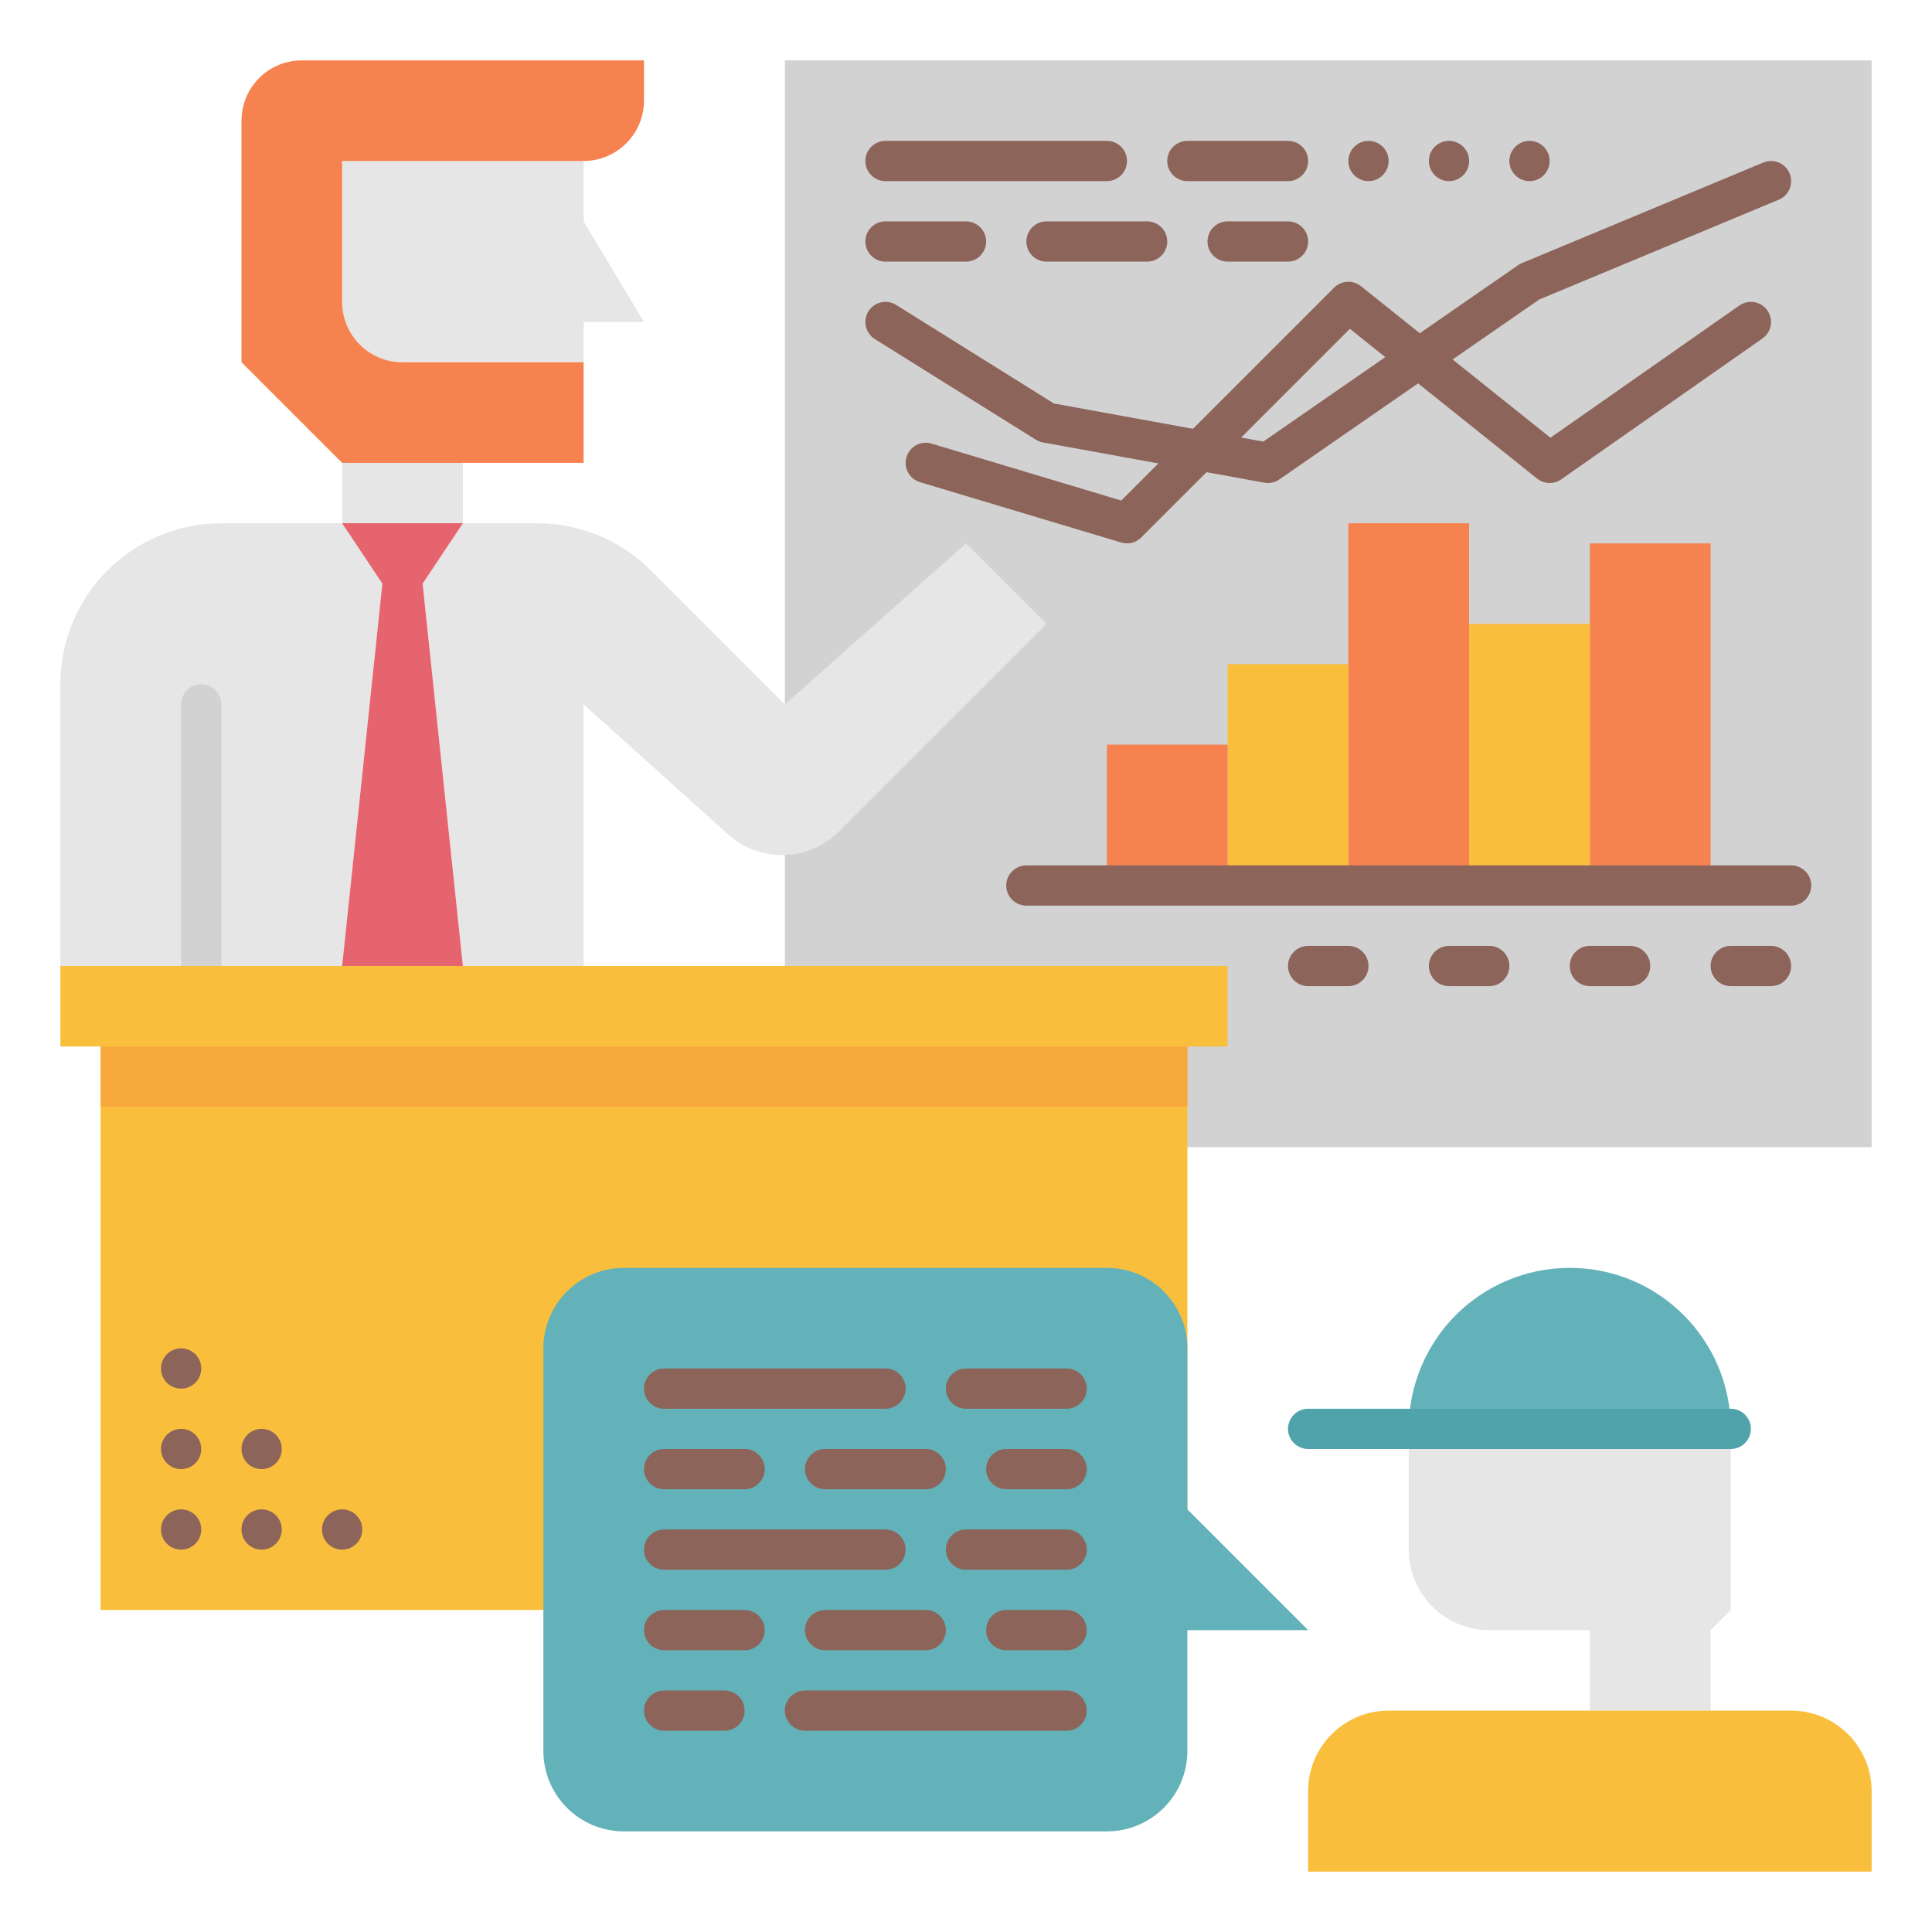 <svg id="Layer_1_1_" enable-background="new 0 0 96 96" height="512" viewBox="0 0 96 96" width="512" xmlns="http://www.w3.org/2000/svg"><path d="m39 3h54v54h-54z" fill="#d2d2d2"/><path d="m5 52h54v28h-54z" fill="#f9be3c"/><path d="m5 52h54v3h-54z" fill="#f7aa3b"/><path d="m85 27v17h-6v-13-4z" fill="#f68250"/><path d="m73 31h6v13h-6z" fill="#f9be3c"/><path d="m73 31v13h-6v-11-7h6z" fill="#f68250"/><path d="m67 33v11h-6v-7-4z" fill="#f9be3c"/><path d="m55 37h6v7h-6z" fill="#f68250"/><path d="m86 71v9l-1 1v4h-6v-4h-5c-2.21 0-4-1.79-4-4v-6z" fill="#e6e6e6"/><path d="m65 81h-6v6c0 2.21-1.79 4-4 4h-24c-2.21 0-4-1.79-4-4v-20c0-2.21 1.79-4 4-4h24c2.21 0 4 1.79 4 4v8z" fill="#63b2b9"/><path d="m86 71h-16c0-2.21.9-4.21 2.34-5.66 1.45-1.44 3.45-2.34 5.66-2.34 4.42 0 8 3.58 8 8z" fill="#63b2b9"/><path d="m17 22h6v5h-6z" fill="#e6e6e6"/><path d="m10 48h-7v-14c0-4.42 3.58-8 8-8h6l2 3-2 19z" fill="#e6e6e6"/><path d="m52 31-10.32 10.32c-1.5 1.5-3.92 1.56-5.5.14l-7.18-6.46v13h-6l-2-19 2-3h3.69c2.12 0 4.15.84 5.65 2.34l6.66 6.66 9-8z" fill="#e6e6e6"/><path d="m29 8v3l3 5h-3v2h-9c-1.66 0-3-1.34-3-3v-7z" fill="#e6e6e6"/><path d="m17 23-5-5v-12c0-1.66 1.34-3 3-3h17v2c0 .83-.34 1.58-.88 2.12s-1.29.88-2.12.88h-12v7c0 1.66 1.34 3 3 3h9v5z" fill="#f68250"/><path d="m23 26h-6l2 3-2 19h6l-2-19z" fill="#e6646e"/><path d="m89 85h-20c-2.209 0-4 1.791-4 4v4h28v-4c0-2.209-1.791-4-4-4z" fill="#f9be3c"/><path d="m56 27c-.096 0-.193-.014-.287-.042l-10-3c-.529-.159-.83-.716-.671-1.245s.717-.828 1.245-.671l9.428 2.829 10.578-10.578c.36-.36.935-.393 1.332-.074l9.416 7.532 9.387-6.571c.454-.316 1.076-.207 1.393.246.316.452.207 1.076-.246 1.393l-10 7c-.364.253-.852.239-1.198-.039l-9.301-7.441-10.369 10.368c-.19.19-.446.293-.707.293z" fill="#8c645a"/><path d="m63 24c-.06 0-.12-.005-.179-.016l-11-2c-.125-.022-.244-.069-.351-.136l-8-5c-.469-.293-.611-.91-.318-1.378.293-.469.91-.611 1.378-.318l7.838 4.898 10.404 1.892 12.659-8.764c.058-.04.12-.074.185-.101l12-5c.513-.213 1.096.029 1.308.538.212.51-.028 1.095-.538 1.308l-11.902 4.959-12.913 8.94c-.17.117-.369.178-.571.178z" fill="#8c645a"/><path d="m89 45h-38c-.552 0-1-.448-1-1s.448-1 1-1h38c.552 0 1 .448 1 1s-.448 1-1 1z" fill="#8c645a"/><path d="m88 49h-2c-.552 0-1-.448-1-1s.448-1 1-1h2c.552 0 1 .448 1 1s-.448 1-1 1z" fill="#8c645a"/><path d="m81 49h-2c-.552 0-1-.448-1-1s.448-1 1-1h2c.552 0 1 .448 1 1s-.448 1-1 1z" fill="#8c645a"/><path d="m74 49h-2c-.552 0-1-.448-1-1s.448-1 1-1h2c.552 0 1 .448 1 1s-.448 1-1 1z" fill="#8c645a"/><path d="m67 49h-2c-.552 0-1-.448-1-1s.448-1 1-1h2c.552 0 1 .448 1 1s-.448 1-1 1z" fill="#8c645a"/><path d="m55 9h-11c-.552 0-1-.448-1-1s.448-1 1-1h11c.552 0 1 .448 1 1s-.448 1-1 1z" fill="#8c645a"/><path d="m64 9h-5c-.552 0-1-.448-1-1s.448-1 1-1h5c.552 0 1 .448 1 1s-.448 1-1 1z" fill="#8c645a"/><path d="m48 13h-4c-.552 0-1-.448-1-1s.448-1 1-1h4c.552 0 1 .448 1 1s-.448 1-1 1z" fill="#8c645a"/><path d="m57 13h-5c-.552 0-1-.448-1-1s.448-1 1-1h5c.552 0 1 .448 1 1s-.448 1-1 1z" fill="#8c645a"/><path d="m64 13h-3c-.552 0-1-.448-1-1s.448-1 1-1h3c.552 0 1 .448 1 1s-.448 1-1 1z" fill="#8c645a"/><circle cx="68" cy="8" fill="#8c645a" r="1"/><circle cx="72" cy="8" fill="#8c645a" r="1"/><circle cx="76" cy="8" fill="#8c645a" r="1"/><path d="m10 49c-.552 0-1-.448-1-1v-13c0-.552.448-1 1-1s1 .448 1 1v13c0 .552-.448 1-1 1z" fill="#d2d2d2"/><path d="m3 48h58v4h-58z" fill="#f9be3c"/><path d="m86 72h-21c-.552 0-1-.448-1-1s.448-1 1-1h21c.552 0 1 .448 1 1s-.448 1-1 1z" fill="#50a3ab"/><g fill="#8c645a"><path d="m44 70h-11c-.552 0-1-.448-1-1s.448-1 1-1h11c.552 0 1 .448 1 1s-.448 1-1 1z"/><path d="m53 70h-5c-.552 0-1-.448-1-1s.448-1 1-1h5c.552 0 1 .448 1 1s-.448 1-1 1z"/><path d="m37 74h-4c-.552 0-1-.448-1-1s.448-1 1-1h4c.552 0 1 .448 1 1s-.448 1-1 1z"/><path d="m46 74h-5c-.552 0-1-.448-1-1s.448-1 1-1h5c.552 0 1 .448 1 1s-.448 1-1 1z"/><path d="m53 74h-3c-.552 0-1-.448-1-1s.448-1 1-1h3c.552 0 1 .448 1 1s-.448 1-1 1z"/><path d="m53 86h-13c-.552 0-1-.448-1-1s.448-1 1-1h13c.552 0 1 .448 1 1s-.448 1-1 1z"/><path d="m36 86h-3c-.552 0-1-.448-1-1s.448-1 1-1h3c.552 0 1 .448 1 1s-.448 1-1 1z"/><path d="m44 78h-11c-.552 0-1-.448-1-1s.448-1 1-1h11c.552 0 1 .448 1 1s-.448 1-1 1z"/><path d="m53 78h-5c-.552 0-1-.448-1-1s.448-1 1-1h5c.552 0 1 .448 1 1s-.448 1-1 1z"/><path d="m37 82h-4c-.552 0-1-.448-1-1s.448-1 1-1h4c.552 0 1 .448 1 1s-.448 1-1 1z"/><path d="m46 82h-5c-.552 0-1-.448-1-1s.448-1 1-1h5c.552 0 1 .448 1 1s-.448 1-1 1z"/><path d="m53 82h-3c-.552 0-1-.448-1-1s.448-1 1-1h3c.552 0 1 .448 1 1s-.448 1-1 1z"/><circle cx="9" cy="76" r="1"/><circle cx="9" cy="72" r="1"/><circle cx="9" cy="68" r="1"/><circle cx="13" cy="76" r="1"/><circle cx="13" cy="72" r="1"/><circle cx="17" cy="76" r="1"/></g></svg>